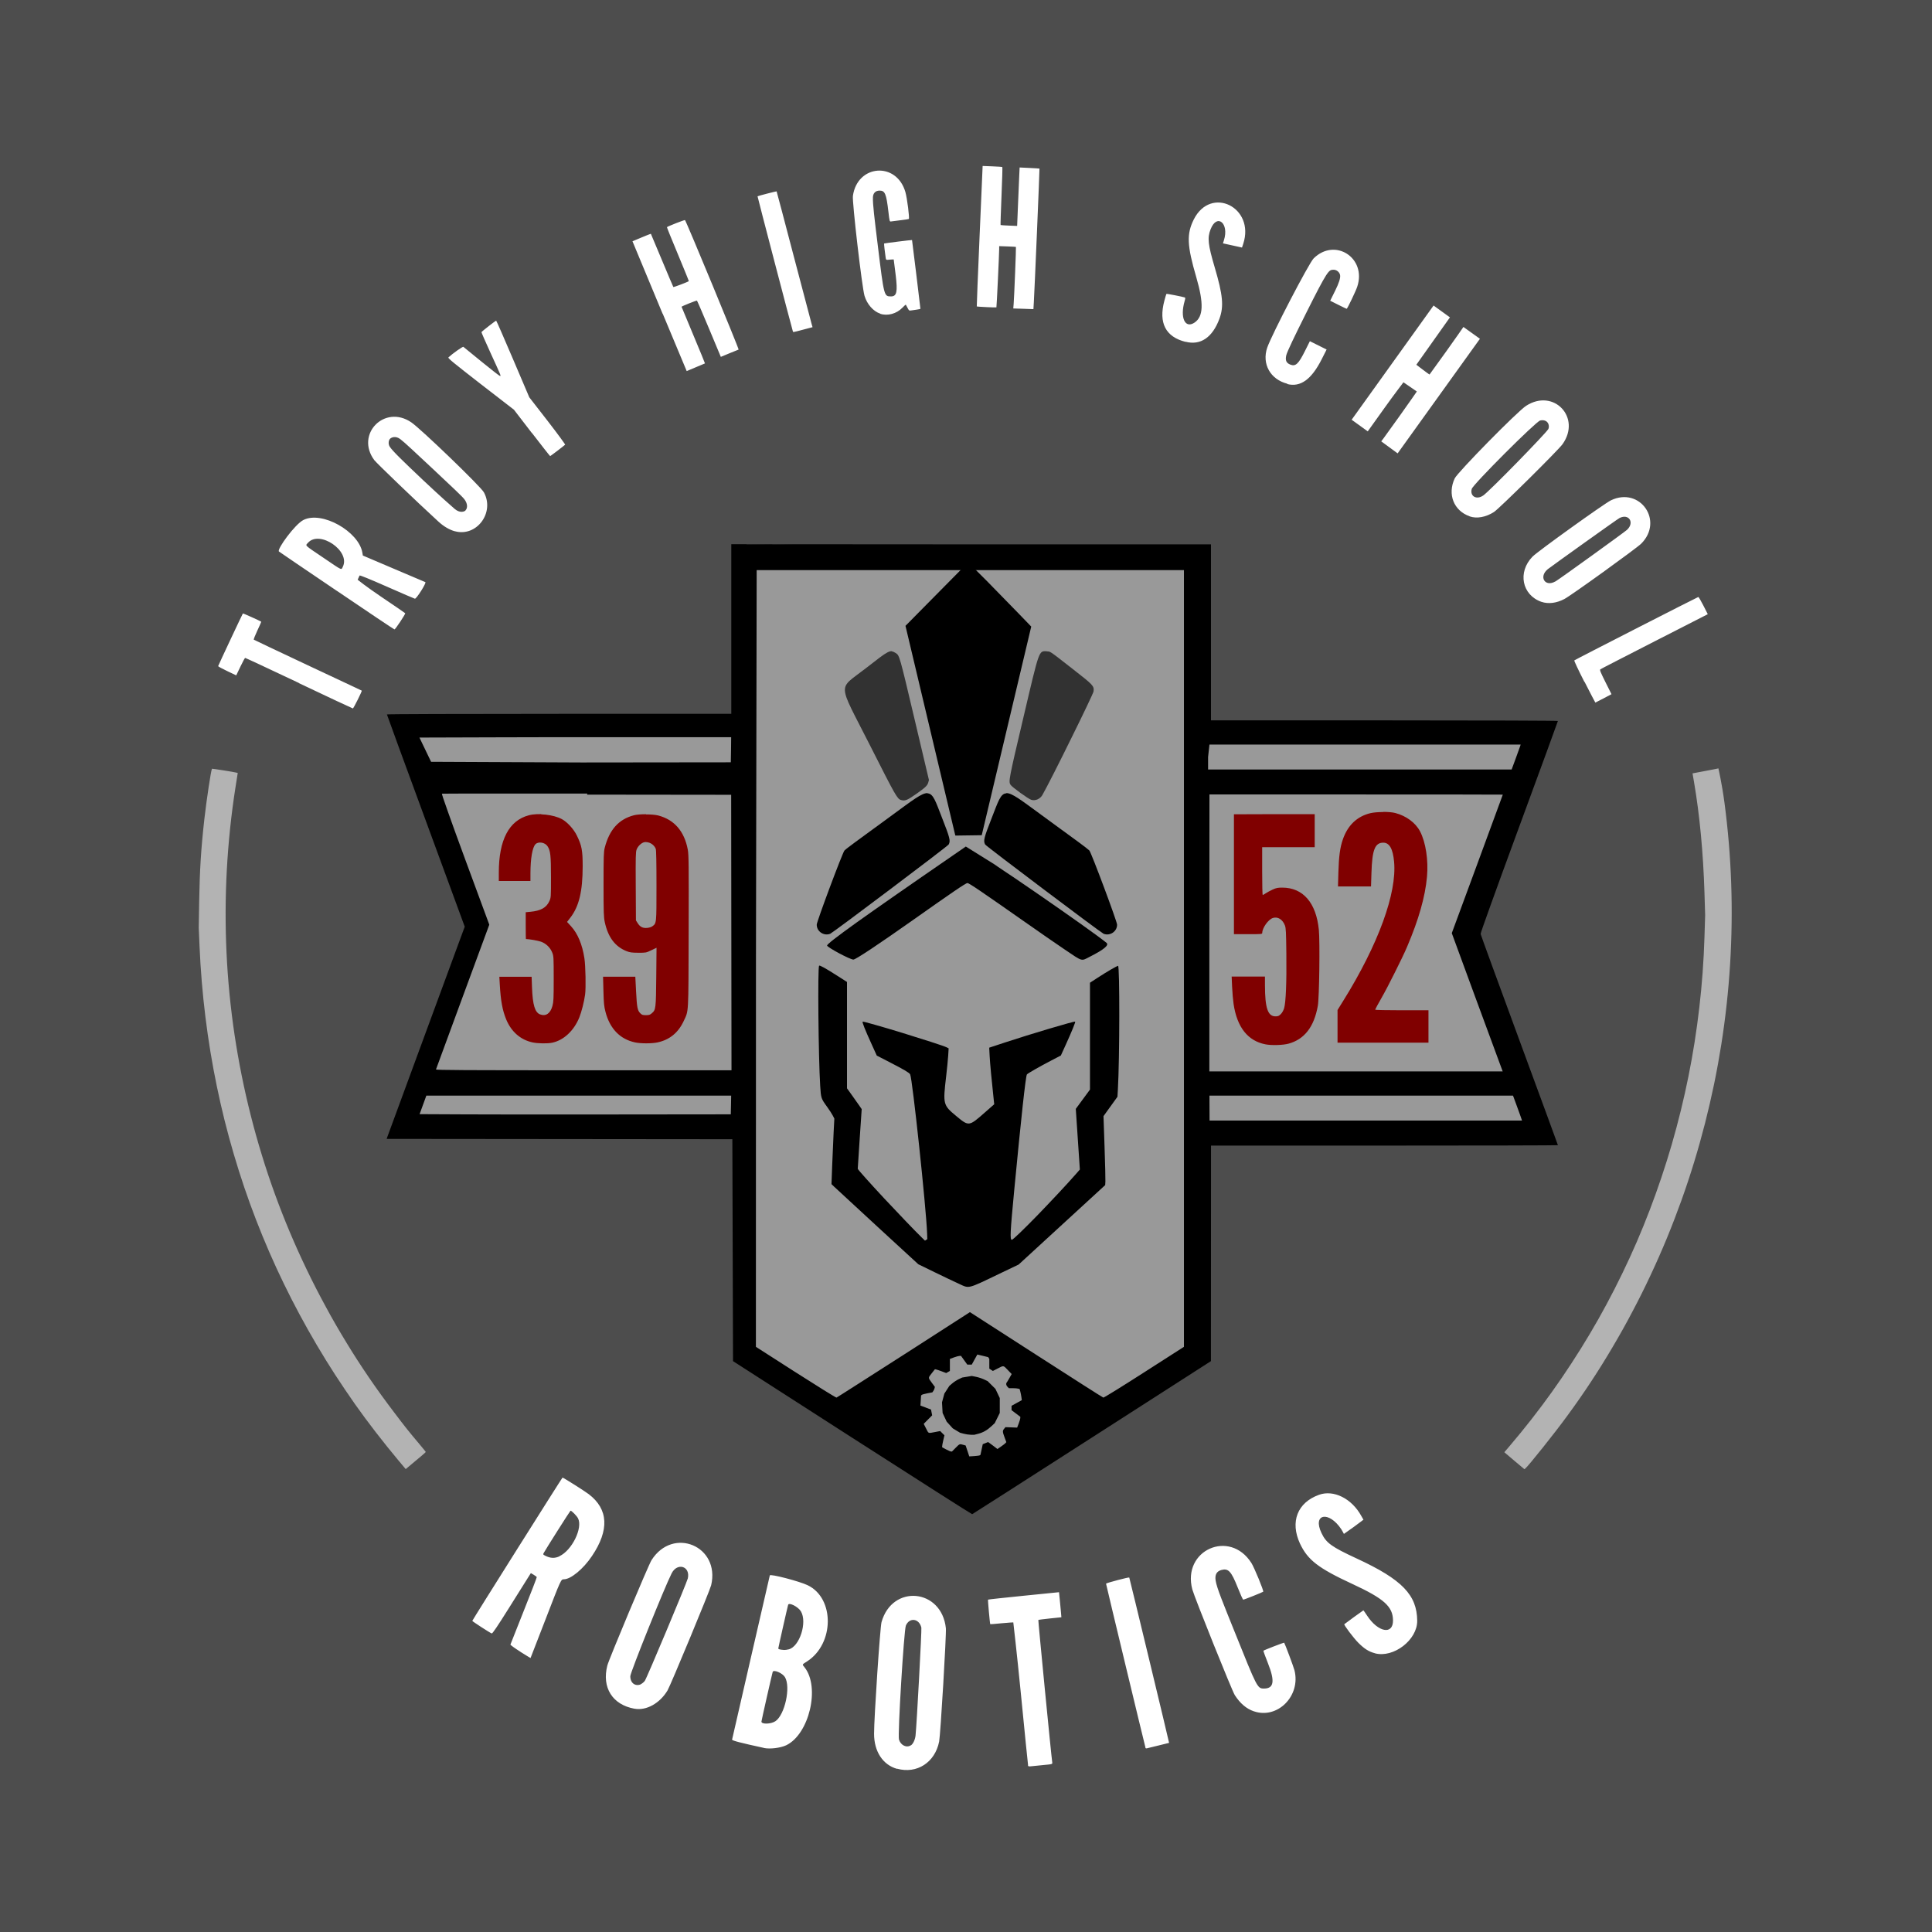 <?xml version="1.0" encoding="UTF-8"?>
<svg width="1024mm" height="1024mm" version="1.1" viewBox="0 0 1024 1024" xml:space="preserve" xmlns="http://www.w3.org/2000/svg"><g transform="translate(227 -179)"><g transform="matrix(6.76 0 0 6.76 -1194 -257)" display="none"><g><path d="m117 147-0.352 0.194c-0.194 0.107-0.692 0.411-1.11 0.676l-0.753 0.483v8.43l-0.546 0.752-0.546 0.751 0.158 2.39 0.158 2.39-0.365 0.411c-0.575 0.648-1.54 1.68-2.44 2.62-0.904 0.945-1.75 1.8-2.09 2.11l-0.46 0.418-0.086-0.087-0.087-0.086 0.065-0.927c0.067-0.948 0.267-3.1 0.484-5.28s0.451-4.4 0.584-5.46l0.155-1.24 0.066-0.044c0.231-0.156 0.774-0.459 1.64-0.914l0.988-0.522 0.405-0.874c0.237-0.512 0.422-0.932 0.542-1.23 0.12-0.298 0.175-0.473 0.153-0.495-0.028-0.028-1.01 0.245-2.23 0.606s-2.66 0.81-3.62 1.13l-0.819 0.275 0.015 0.502c0.015 0.473 0.303 3.6 0.352 3.83l0.023 0.106-0.716 0.634c-0.394 0.349-0.813 0.699-0.93 0.779l-0.213 0.145h-0.153c-0.071 0-0.181-0.041-0.314-0.111-0.133-0.07-0.289-0.169-0.452-0.285-0.162-0.116-0.331-0.25-0.489-0.388s-0.306-0.282-0.426-0.419l-0.204-0.232-0.122-0.589 0.035-0.401c0.019-0.221 0.083-0.805 0.141-1.3 0.058-0.494 0.124-1.17 0.148-1.51l0.043-0.608-0.046-0.089-0.045-0.089-1.12-0.37c-1.07-0.353-2.42-0.77-3.5-1.1s-1.92-0.558-1.97-0.54l-0.049 0.018 0.254 0.607c0.14 0.334 0.395 0.916 0.568 1.29l0.314 0.687 1.03 0.536c0.569 0.295 1.16 0.62 1.32 0.722l0.29 0.186 0.057 0.335c0.069 0.406 0.183 1.32 0.316 2.48 0.133 1.16 0.284 2.56 0.426 3.95 0.142 1.39 0.276 2.75 0.374 3.84 0.098 1.09 0.161 1.9 0.161 2.16v0.285l-0.182 0.102-0.085-0.045c-0.106-0.057-2.73-2.8-4.18-4.36l-1.08-1.17 0.311-4.8-1.13-1.58v-8.37l-0.779-0.497c-0.429-0.273-0.913-0.573-1.08-0.665l-0.298-0.168-0.032 0.084c-0.018 0.046-0.032 1.32-0.032 2.84v2.76l0.055 1.8c0.03 0.988 0.075 2.04 0.1 2.33l0.045 0.534 0.08 0.154c0.044 0.085 0.232 0.367 0.42 0.628 0.148 0.207 0.258 0.35 0.336 0.478 0.079 0.128 0.128 0.239 0.155 0.383 0.027 0.143 0.033 0.319 0.026 0.573-0.007 0.254-0.026 0.587-0.049 1.05-0.036 0.726-0.082 1.83-0.102 2.45l-0.036 1.13 6.83 6.27 0.864 0.425c1.02 0.502 2.33 1.12 2.74 1.29 0.16 0.067 0.296 0.123 0.302 0.124 0.045 9e-3 1.43-0.617 2.57-1.16l1.37-0.654 3.36-3.08c1.85-1.7 3.39-3.11 3.43-3.14l0.064-0.061-0.086-2.69-0.086-2.69 0.555-0.776 0.555-0.775 0.035-1.23c0.019-0.678 0.051-2.9 0.07-4.93l0.035-3.7-0.038-0.202z"/><path d="m105 115-2.43 2.47c-1.34 1.36-2.44 2.49-2.45 2.53-0.013 0.051 3.8 16.2 3.87 16.4l0.025 0.066h1.01c0.553 0 1.01-0.011 1.01-0.026 0-0.036 3.85-16.3 3.88-16.3l0.022-0.062-1.41-1.44c-0.773-0.794-1.88-1.93-2.46-2.51z"/><path d="m105 138-0.245 0.167c-2.3 1.57-4.77 3.29-6.76 4.7-0.996 0.706-1.87 1.33-2.55 1.83-0.674 0.494-1.15 0.853-1.33 1.02l-0.046 0.041 0.39 0.25c0.257 0.165 0.506 0.313 0.736 0.439 0.23 0.126 0.442 0.229 0.624 0.304 0.163 0.067 0.326 0.122 0.362 0.123 0.047 9e-4 0.667-0.402 1.54-0.99s1.99-1.36 3.04-2.11c2.1-1.48 3.82-2.67 4.13-2.86l0.225-0.132 0.276 0.167c0.396 0.24 1.98 1.34 4.24 2.93 1.07 0.758 2.49 1.74 3.15 2.19l1.2 0.808h0.248l0.446-0.228c0.26-0.132 0.574-0.315 0.841-0.483 0.266-0.168 0.484-0.32 0.549-0.392l0.09-0.1-0.782-0.578c-1.28-0.944-3.35-2.4-5.28-3.73-0.967-0.666-1.9-1.3-2.68-1.82s-1.42-0.937-1.79-1.16z"/><path d="m102 134-0.336 0.064-3.01 2.19c-0.895 0.652-1.53 1.09-1.99 1.44-0.233 0.174-0.424 0.325-0.585 0.468-0.161 0.142-0.293 0.276-0.406 0.415-0.113 0.139-0.208 0.284-0.296 0.45-0.088 0.165-0.171 0.35-0.258 0.571-0.175 0.44-0.372 1.02-0.684 1.85l-1.04 2.77 0.026 0.207 0.025 0.207 0.098 0.131c0.054 0.072 0.18 0.176 0.281 0.229l0.182 0.098h0.325l0.235-0.149c0.129-0.082 2.24-1.65 4.69-3.49l4.45-3.34 0.075-0.181c0.029-0.07 0.051-0.123 0.057-0.19 6e-3 -0.067-4e-3 -0.147-0.038-0.27-0.068-0.247-0.231-0.668-0.556-1.5l-0.612-1.57-0.136-0.144-0.136-0.144-0.179-0.059z"/><path d="m108 134 0.168 0.033 0.168 0.033 3.03 2.21c1.66 1.21 3.06 2.25 3.1 2.31 0.047 0.068 0.571 1.44 1.09 2.83 0.516 1.38 1.02 2.78 1.04 2.88l0.027 0.165-0.092 0.193-0.091 0.193-0.313 0.223-0.44 0.04-0.146-0.082c-0.081-0.045-2.18-1.6-4.66-3.46l-4.52-3.38-0.08-0.122c-0.044-0.068-0.093-0.204-0.11-0.303l-0.029-0.18 1.23-3.16 0.137-0.144 0.137-0.144 0.18-0.059z"/></g><path d="m99.7 134-0.185-0.124-4.15-8.19 0.043-0.447 0.082-0.125c0.089-0.136 3-2.43 3.27-2.58l0.168-0.092h0.32l0.368 0.197 0.183 0.311 2.22 9.41-2e-4 0.206-2e-4 0.206-0.194 0.317-1.42 0.995-0.528 0.044zm9.96-0.125c-0.202-0.138-0.551-0.382-0.775-0.541l-0.407-0.29-0.082-0.172c-0.127-0.268-0.144-0.18 1.03-5.19l1.11-4.74 0.092-0.132c0.051-0.073 0.171-0.186 0.267-0.251l0.175-0.119h0.392l0.193 0.131c0.34 0.231 3.01 2.34 3.14 2.48l0.126 0.135 0.049 0.514-4.09 8.07-0.3 0.308-0.565 0.047z" fill="#323232"/></g><rect x="-227" y="179" width="1024" height="1024" fill="#4d4d4d" style="paint-order:stroke markers fill"/><g transform="matrix(6.76 0 0 6.76 1107 -1520)"><path transform="translate(-227 180)" d="m88.2 114 0.187 62.8 17 10.9 18-11.2 0.025-16.9 27 0.093-5.71-16.5 5.71-15.1h-26l-0.842-0.935-0.153 26.4 0.059-39.1zm-0.58 12.9-0.842 0.936h-26l5.71 15.1-5.71 16.5 27-0.093z" fill="#999" style="paint-order:stroke markers fill"/><path d="m-140 294v13.3h-13.5c-7.83 0-13.5 0.02-13.5 0.047 0 0.026 1.37 3.78 3.05 8.34l3.05 8.3-3.02 8.2c-1.66 4.51-3.04 8.26-3.06 8.32l-0.037 0.119 27.1 0.026 0.053 17.4 9.35 6.01h5.1e-4c5.14 3.3 9.37 6 9.4 5.99s4.25-2.71 9.39-6.01l9.33-5.99 6e-3 -16.9h13.6c7.47 0 13.6-0.014 13.6-0.032s-1.36-3.72-3.02-8.23c-1.66-4.51-3.03-8.26-3.04-8.33-0.007-0.042 0.263-0.824 0.778-2.25 0.514-1.43 1.27-3.51 2.24-6.14 1.67-4.54 3.04-8.28 3.04-8.31 0-0.028-5.51-0.048-13.6-0.048h-13.6v-13.8h-18.8zm1.99 2.03h33.5v60.9l-3.12 2c-1.71 1.1-3.15 1.99-3.2 1.98s-2.41-1.52-5.27-3.36l-5.19-3.34-5.19 3.34h-5.2e-4c-2.86 1.83-5.23 3.35-5.27 3.36-0.044 0.012-1.48-0.88-3.2-1.98l-3.12-2 5e-3 -30.4zm-14.2 13.1v5.2e-4h12.2c0.01 6e-3 -0.028 1.97-0.028 1.97l-11.7 0.013-11.8-0.053-0.913-1.9s12.2-0.041 12.2-0.027zm49.7 0.581 12.2-3e-5 12.2 3e-5 -0.037 0.119c-0.02 0.065-0.179 0.505-0.353 0.977l-0.317 0.858-11.9-8e-5 -11.9 8e-5v-0.977zm5.2e-4 3.91h11.5c6.33 0 11.5 6e-3 11.5 0.013-3.9e-4 7e-3 -0.9 2.45-2 5.44l-2 5.42 1.85 5.04c1.02 2.77 1.92 5.21 2 5.42l0.142 0.383h-23v-10.9zm-48.8 0.013 11.3 0.013 0.013 10.8 0.013 10.8h-11.6c-4.63 0-7.52-4e-3 -9.26-0.013-1.74-0.01-2.32-0.026-2.31-0.053 0.014-0.036 0.96-2.61 2.1-5.71l2.08-5.64-1.89-5.12c-0.594-1.61-1.06-2.9-1.37-3.78-0.313-0.882-0.473-1.36-0.454-1.37 0.033-0.012 5.15-0.016 11.4-9e-3zm48.8 23.6 23.8-2e-5 0.23 0.62 0.322 0.885 0.156 0.45-24.5 2e-3zm-61.4 0h23.9l-0.015 0.794-0.015 0.673-12.2 0.013c-6.7 7e-3 -12.2-0.024-12.2-0.027zm43.2 20.3 0.14 0.032c0.077 0.017 0.269 0.063 0.426 0.102l0.285 0.071 0.088 0.137 5.2e-4 0.382 1e-3 0.382 0.278 0.182 0.379-0.195c0.119-0.061 0.206-0.108 0.275-0.137 0.069-0.03 0.119-0.042 0.166-0.035 0.047 7e-3 0.09 0.034 0.144 0.082 0.054 0.048 0.117 0.118 0.207 0.211l0.303 0.317-0.171 0.303c-0.094 0.167-0.19 0.326-0.215 0.354-0.038 0.043-0.051 0.101-0.04 0.163s0.045 0.127 0.101 0.182l0.105 0.106 0.304 5.2e-4c0.167 4e-4 0.357 0.015 0.422 0.033l0.118 0.032 0.053 0.197c0.029 0.109 0.068 0.305 0.086 0.436l0.033 0.238-0.402 0.222-0.403 0.222v0.343l0.687 0.519-3e-3 0.107c-2e-3 0.059-0.058 0.249-0.125 0.424l-0.122 0.317-0.914-0.036-0.103 0.124c-0.034 0.041-0.06 0.075-0.076 0.112-0.016 0.036-0.023 0.074-0.021 0.121 4e-3 0.093 0.046 0.222 0.128 0.443l0.138 0.373-0.062 0.074c-0.034 0.041-0.19 0.163-0.348 0.271l-0.286 0.197-0.303-0.233c-0.167-0.128-0.332-0.25-0.368-0.272l-0.066-0.04-0.415 0.166-0.09 0.419-0.09 0.419-0.057 0.036-5.2e-4 -5.1e-4c-0.031 0.02-0.228 0.046-0.438 0.06l-0.381 0.024-0.142-0.427-0.143-0.428-0.194-0.054c-0.141-0.04-0.211-0.06-0.284-0.03s-0.15 0.108-0.306 0.266l-0.287 0.29h-0.074c-0.041 0-0.213-0.074-0.384-0.165l-0.311-0.166-1e-3 -0.085c-3e-4 -0.047 0.04-0.258 0.089-0.47l0.09-0.385-0.334-0.333-0.438 0.084c-0.13 0.025-0.224 0.045-0.295 0.055-0.071 0.01-0.118 0.01-0.157-7e-3 -0.038-0.017-0.067-0.051-0.1-0.107-0.033-0.056-0.07-0.135-0.124-0.242l-0.177-0.348 0.331-0.334 0.331-0.333-0.044-0.226-0.045-0.226-0.83-0.316 0.025-0.392 0.025-0.392 0.051-0.051c0.028-0.028 0.226-0.084 0.441-0.125l0.391-0.074 0.071-0.097c0.039-0.053 0.084-0.149 0.1-0.214l0.029-0.118-0.243-0.328c-0.074-0.1-0.129-0.173-0.166-0.233-0.037-0.059-0.056-0.105-0.056-0.15 1e-4 -0.045 0.019-0.089 0.057-0.146 0.037-0.057 0.093-0.125 0.168-0.22l0.245-0.309 0.111 0.025c0.061 0.014 0.26 0.081 0.441 0.15l0.33 0.125 0.29-0.164v-0.943l0.317-0.117c0.174-0.064 0.371-0.117 0.436-0.119l0.119-3e-3 0.494 0.687h0.348l0.217-0.396zm-0.437 1.68-0.374 0.062-0.374 0.061-0.273 0.129c-0.15 0.071-0.376 0.218-0.503 0.327l-0.232 0.198-0.393 0.608-0.092 0.342-0.092 0.342 0.024 0.417 0.024 0.417 0.319 0.679 0.24 0.264 0.24 0.264 0.566 0.34 0.29 0.078c0.16 0.043 0.41 0.08 0.557 0.082l0.267 3e-3 0.315-0.082c0.193-0.05 0.37-0.122 0.541-0.22 0.171-0.098 0.334-0.221 0.5-0.377l0.253-0.237 0.394-0.796v-1.17l-0.171-0.36-0.17-0.359-0.305-0.304-0.305-0.304-0.291-0.137c-0.16-0.075-0.44-0.166-0.623-0.202z"/><path transform="matrix(.148 0 0 .148 -164 225)" d="m250 1115c-7.52-2.09-12.2-9.16-12.2-18.6-0.013-8.47 3.18-56.4 3.94-59.1 5.67-20.3 31.9-17.8 34.1 3.21 0.317 3.07-2.85 56.4-3.56 60-2.19 11.1-11.8 17.3-22.3 14.4zm7.38-12.5c1.15-0.806 2.17-3.02 2.4-5.22 0.633-6 3.32-56 3.07-57.1-1.13-4.87-6.28-5.57-8.2-1.12-1.03 2.4-4.4 57.9-3.66 60.4 0.933 3.11 4.09 4.59 6.39 2.99zm62 10.5c-0.1-0.468-1.82-17.6-3.82-38-2.12-21.6-4-37.6-4-37.6s-2.47 0.083-6.14 0.458c-3.27 0.333-6 0.553-6.06 0.489-0.213-0.231-1.35-12.8-1.18-13 0.1-0.1 8.62-1.03 18.9-2.06l18.7-1.88 0.399 3.94c0.22 2.17 0.502 5.15 0.627 6.64l0.227 2.7-6.01 0.622c-3.31 0.342-6.1 0.706-6.2 0.809-0.169 0.169 6.91 72.7 7.35 75.3 0.185 1.1 0.185 1.1-4.4 1.53-2.52 0.24-5.41 0.529-6.44 0.644-1.74 0.196-1.87 0.157-2.04-0.641zm-140-9.12c-12.4-2.69-16.9-3.87-16.8-4.38 0.088-0.306 4.59-19.9 10-43.6 5.42-23.7 9.92-43.2 9.99-43.4 0.3-0.898 15.7 3.11 20.1 5.24 14.3 6.89 14.1 31-0.337 40.3-2.81 1.81-2.68 1.51-1.36 3.17 8.37 10.5 2.44 35.5-9.75 41.3-3.06 1.43-8.66 2.1-11.8 1.42zm6.12-14.1c5.04-3.37 8.26-18.2 5.07-23.4-1.35-2.19-6.07-4.16-6.49-2.71-0.506 1.77-5.95 25.8-5.95 26.3 0 1.49 5.04 1.35 7.37-0.202zm7.09-38.1c5.77-1.45 9.89-14.3 6.47-20.1-1.42-2.43-6.36-4.96-6.79-3.48-0.419 1.44-5.21 22.7-5.21 23.1 0 0.43 0.881 0.659 3.14 0.816 0.453 0.031 1.53-0.12 2.39-0.337zm189 52.1c-0.346-1.06-20.9-86.5-20.9-86.9 1e-3 -0.343 12.1-3.53 12.3-3.25 0.147 0.157 21.2 87.5 21.1 87.6-0.047 0.038-2.58 0.664-5.62 1.39-3.04 0.726-5.82 1.4-6.16 1.5-0.345 0.099-0.696-0.034-0.781-0.292zm57.3-19.3c-3.89-1.37-7.16-4.16-9.99-8.54-1.48-2.3-21.4-51.9-22.5-56-5.54-20.8 19.8-32.1 31.3-14 1.49 2.33 6.63 14.8 6.26 15.2-0.322 0.32-10.1 4.23-10.6 4.22-0.203 0-1.55-2.97-2.98-6.59-3.35-8.44-4.91-10.1-8.52-9.15-2.71 0.729-3.54 2.63-3.12 5.53 0.568 3.92 3.99 12.1 10.1 27.3 11.9 29.6 12 30 15.5 30 5.3 0 5.91-3.85 2.13-13.4-1.4-3.52-2.48-6.5-2.41-6.63 0.187-0.303 10.9-4.44 11-4.25 0.478 0.703 5 12.8 5.45 14.6 3.45 13.6-9.04 26.1-21.6 21.7zm-328-1.34c-11.7-2.1-17.4-11.2-14.4-22.9 0.824-3.25 21.8-53.3 23.4-55.8 11.4-18 36.5-7.45 31.6 13.3-0.648 2.75-21.5 53-23.1 55.7-4.07 6.81-11.2 10.8-17.4 9.7zm3.32-13c0.635-0.266 1.59-1.05 2.12-1.74 1.05-1.38 22.2-51.9 22.8-54.3 1.44-6.43-5.54-8.63-8.57-2.69-3.7 7.26-21.9 52.5-21.9 54.5-0.031 3.58 2.57 5.56 5.62 4.28zm-63.8-17.2c-2.94-1.85-5.31-3.56-5.25-3.81 0.054-0.245 3.24-8.28 7.08-17.9 3.84-9.58 6.92-17.6 6.86-17.8-0.066-0.198-0.793-0.762-1.62-1.25l-1.5-0.892-1.19 1.88c-0.657 1.04-5.2 8.27-10.1 16.1-6.58 10.5-9.05 14.1-9.44 14-1.12-0.43-10.3-6.42-10.3-6.67 0.259-0.774 47.6-75.9 47.8-75.9 0.429-0.022 11.6 7.04 13.9 8.78 10.4 7.92 11 19 1.68 32.8-4.59 6.85-11.2 12.3-14.9 12.3-1.5 0.013-1.46-0.081-9.63 21.1-4.37 11.3-7.96 20.6-7.99 20.6-0.027 0.034-2.46-1.45-5.4-3.3zm20.7-50.6c6.64-3.09 12.5-15 9.84-20.1-0.641-1.26-3.36-4.02-3.96-4.02-0.183 0-13 20.2-14.2 22.4-0.415 0.753-0.357 0.868 0.712 1.42 2.77 1.43 5.07 1.54 7.62 0.358zm432 51.4c-3.2-0.833-5.58-2.34-8.78-5.54-2.58-2.59-7.79-9.52-7.41-9.84 0.696-0.58 9.97-7.34 10.1-7.34 0.073 0 0.969 1.27 1.99 2.83 5.81 8.85 13.8 10.3 13.7 2.46-0.073-7.29-4.78-11.5-21.4-19.2-18.3-8.47-23.8-12.8-27.9-21.5-5.31-11.5-1.35-21.7 10.1-25.8 7.7-2.79 17.3 1.91 22.4 11.2 0.351 0.643 1.14 1.99 1.14 1.99s-2.15 1.66-5.11 3.82c-1.26 0.922-5.24 3.71-5.24 3.71s-0.962-1.84-1.37-2.45c-6.6-9.94-15.4-8.27-10.5 2 2.5 5.27 5.29 7.29 18.7 13.5 24 11.1 31.9 19.3 32 33 0.061 10.1-12.5 19.8-22.4 17.2zm-570-514c-15.5-7.33-28.3-13.3-28.5-13.3-0.151-0.015-1.28 2.06-2.5 4.62l-2.22 4.64-4.82-2.29c-2.65-1.26-4.79-2.43-4.76-2.6 0.088-0.431 12.9-27.7 13.1-27.9 0.136-0.136 9.32 3.99 9.74 4.38 0.051 0.047-0.88 2.14-2.07 4.66-1.19 2.52-2.03 4.69-1.88 4.84 0.156 0.147 13.1 6.25 28.7 13.6s28.4 13.3 28.5 13.4c0.25 0.182-4.38 9.46-4.71 9.43-0.208-0.02-13.1-6.03-28.6-13.4zm681-0.566c-3.11-6.1-5.52-11.2-5.35-11.4 0.511-0.461 65.4-33.6 65.7-33.6 0.202 0 1.41 2.05 2.69 4.56l2.32 4.56-28.2 14.4c-15.5 7.95-28.5 14.6-28.7 14.8-0.438 0.317 0 1.41 2.68 6.78l3.21 6.4-4.23 2.23c-2.32 1.23-4.27 2.23-4.33 2.22-0.058 0-2.65-5-5.76-11.1zm-661-48.3c-16.7-11.3-30.4-20.6-30.6-20.8-1.17-1.17 8.55-14.5 13-16.7 9.86-4.96 29.3 6.15 31.2 17.3l0.264 1.55 16.2 6.9c8.93 3.8 16.5 7.03 16.9 7.18 0.714 0.318-4.69 8.9-5.54 8.79-0.241-0.03-6.85-2.88-14.7-6.34-9.34-4.12-14.4-6.17-14.6-5.95-0.343 0.678-1.02 2.23-1.02 2.23 0.057 0.064 4.37 3.54 12.2 8.84 7.06 4.76 12.9 8.77 13 8.91 0.222 0.359-5.24 8.6-5.69 8.58-0.196 0-14-9.22-30.6-20.5zm3.29-12.8c4.03-8.32-12.4-19.5-18.5-12.6-1.45 1.65-2.31 0.83 8.42 8.09 10.2 6.91 9.11 6.42 10.1 4.48zm635 18.7c-10.4-3.59-12.8-15.8-4.75-24 2.92-2.94 38-28.1 41.5-29.8 15.4-7.4 28.2 10.9 16 23-2.48 2.45-37.3 27.6-40.7 29.3-4.15 2.18-8.48 2.71-12.1 1.47zm7.32-10.8c2.17-1.27 36.6-26.1 38-27.4 4.08-3.86 0.921-8.74-4.03-6.22-1.19 0.609-35.7 25.3-38 27.1-4.91 4.04-1.41 9.65 4.04 6.47zm-583-26.6c-2.96-0.83-5.91-2.57-8.72-5.14-11.9-10.9-32.7-30.9-34-32.6-10.1-13.7 5.46-29.6 19.6-20 5.08 3.43 36.8 34 38.5 37.1 5.86 10.8-3.9 23.8-15.4 20.6zm5.64-11.1c1.18-1.26 1.16-3.58-0.646-5.92-1.15-1.49-6.63-6.63-16.3-15.7-10.1-9.42-15.1-14.2-17.6-16.1-2.5-1.89-4.59-0.917-5.32-0.305-0.906 0.766-1.19 2.77-0.343 4.2 1.33 2.24 7.63 8.26 17.7 17.8 9.79 9.19 14.5 13.3 16.8 15.3 2.89 2.44 5.24 1.3 5.69 0.814zm532 3.18c-8.5-2.97-11.9-11.7-7.96-20.1 1.52-3.23 33.4-35.7 37.9-38.5 14.6-9.32 29.3 6.28 19.2 20.4-2.34 3.26-33.5 34.1-36.3 35.9-4.27 2.76-9.15 3.64-12.9 2.32zm7.1-11c3.48-2.42 33.1-32.8 34.5-35.2 0.465-0.814 0.517-2.61-0.583-3.76-0.816-0.85-2.25-1.19-3.74-0.795-2.33 0.621-35.5 33.8-36.2 36.2-1.12 3.89 2.5 6 6.05 3.52zm-504-33.2-9.46-12.3-17.6-13.6c-14.4-11.2-17.5-13.7-17.1-14.1 2.2-2.05 7.59-5.86 7.93-5.59 0.221 0.172 4.56 3.71 9.64 7.86 5.08 4.15 9.45 7.55 9.72 7.55 0.636 0 0.806 0.416-4.93-12.1-2.73-5.95-4.92-11-4.86-11.1 0.136-0.368 7.46-6.08 7.8-6.08 0.132 0 4.13 9.12 8.89 20.3l8.65 20.3 9.64 12.4c5.3 6.85 9.51 12.6 9.35 12.7-0.713 0.686-7.76 6.05-7.94 6.05-0.113-8.1e-4 -4.46-5.53-9.67-12.3zm450 4.46c0.046 0.028-0.068 0.28 9.59-13.2 5.09-7.1 9.28-13.2 9.28-13.2l-7.09-4.88c0.032 0.02-4.82 6.28-9.68 13.1-4.86 6.77-9.23 12.9-9.23 12.9-0.013 0-8.53-6.16-8.53-6.16l43.4-60.5 8.67 6.27-17.8 25.1s6.89 5.29 6.99 5.18c0.061-0.072 4.09-5.67 8.95-12.4 4.86-6.77 9.01-12.8 9.01-12.8l8.74 6.27-43.6 60.7zm-49.7-30.5c-9.04-2.28-13.6-10.5-10.7-19.1 2.36-6.87 22.1-44.8 24.6-47.3 11.3-11.2 28.2-0.273 23.1 15-0.794 2.4-5.24 11.7-5.6 11.7-0.1 0-2.1-0.963-4.45-2.14l-4.27-2.14 2.67-5.4c1.87-3.79 2.93-6.74 2.54-8.35-0.365-1.5-1.94-2.79-3.68-2.67-2.3 0.159-2.86 0.146-14.3 23-6.25 12.5-10 20.3-10.5 22.3-0.602 2.64-0.068 4.03 2.03 4.91 2.88 1.2 4.41-0.199 7.93-7.28l2.54-5.08 8.87 4.42-2.67 5.28c-5.39 10.6-11.2 14.8-18.2 13zm-331-37.1c-6.97-16.7-13.4-32.2-14.3-34.4l-1.65-3.98 4.83-2.03c2.66-1.11 4.87-1.99 4.91-1.94 0.044 0.049 2.69 6.35 5.88 14 3.19 7.66 5.9 14 6.02 14.2 0.175 0.193 7.73-2.67 8.2-3.11 0.068-0.063-2.54-6.5-5.8-14.3-3.26-7.8-5.86-14.2-5.78-14.3 0.464-0.464 9.36-3.94 9.56-3.74 0.734 0.744 28.8 68.6 28.4 68.6-0.073 0-2.22 0.867-4.78 1.93l-4.64 1.93-6.18-14.8c-3.4-8.14-6.31-14.9-6.47-15-0.264-0.163-8.15 2.99-8.15 3.26 0 0.065 2.81 6.83 6.24 15 3.43 8.2 6.2 14.9 6.16 15-0.085 0.077-9.62 4.08-9.68 4.07-0.02 0-5.74-13.7-12.7-30.4zm277 14.9c-10.5-2.64-14.3-10-11.2-21.7 0.511-1.94 1.01-3.61 1.11-3.71 0.152-0.153 8.41 1.45 9.73 1.89 0.332 0.111 0.317 0.539-0.066 1.86-2.56 8.8 0.151 14.8 5.17 11.5 4.76-3.18 5.04-10.1 0.981-24.1-4.91-16.8-5.17-22.9-1.31-30.6 9.08-18 32.5-6.39 26.2 12.9l-0.661 2-10.1-2.22 0.515-1.61c2.9-9.06-3.7-14.5-7.08-5.78-1.75 4.49-1.36 8.01 2.2 20.1 4.34 14.7 4.9 20.7 2.51 27.2-3.67 9.93-10 14.3-18 12.2zm-208-5.61c-0.495-1.48-18.8-71.4-18.7-71.5 0.202-0.195 9.99-2.72 10.1-2.61 0.058 0.063 4.15 15.5 9.09 34.4 4.94 18.8 9.2 35 9.47 35.9l0.478 1.65-4.93 1.3c-5.65 1.49-5.33 1.44-5.52 0.852zm46.3-9.33c-3.67-1.2-7.01-5-8.33-9.46-1.34-4.53-6.59-49.7-6.15-52.9 2.34-16.7 23.1-18.3 27.8-2.09 0.93 3.18 2.3 14 1.81 14.3-0.185 0.115-2.14 0.411-4.34 0.658-2.2 0.248-4.42 0.531-4.92 0.628-0.921 0.178-0.921 0.178-1.54-5.12-1.11-9.54-1.8-11.2-4.67-11.2-2.28 0-3.46 1.49-3.53 3.55-0.13 3.63 0.796 11 2.61 25.8 3.27 26.7 3.26 26.7 6.97 26.7 3.11 0 3.52-2.58 2.49-11.2-0.555-4.66-1.06-8.38-1.06-8.38s-0.733-0.039-1.98 0.09c-2.09 0.218-2.09 0.218-2.27-0.935-0.401-2.54-0.949-7.49-0.842-7.6 0.137-0.137 14.7-1.95 14.8-1.84 0.061 0.08 4.44 36 4.44 36.4-9.6e-4 0.122-0.845 0.328-1.88 0.459-1.03 0.131-2.38 0.327-3.01 0.438-1.05 0.187-1.19 0.089-1.92-1.35-0.431-0.854-0.843-1.62-0.916-1.7-0.073-0.081-0.897 0.649-1.83 1.62-3.06 3.18-7.84 4.49-11.7 3.21zm73.8-2.63-3.32-0.117 0.2-2.4c0.292-3.5 1.36-30.1 1.21-30.2-0.069-0.062-2.09-0.18-4.5-0.263l-4.37-0.15-0.013 1.63c-0.023 3.18-1.33 30.8-1.46 30.8-0.221 0.162-10.3-0.319-10.4-0.498-0.066-0.09 0.602-16.9 1.49-37.3l1.61-37.1 5.12 0.192c2.82 0.105 5.21 0.279 5.32 0.385 0.107 0.107-0.096 7.03-0.448 15.4-0.352 8.35-0.57 15.2-0.484 15.3 0.086 0.078 2.1 0.218 4.46 0.311l4.31 0.17 0.436-10.7c0.24-5.91 0.536-12.9 0.658-15.5l0.222-4.76 5.21 0.25c2.87 0.138 5.26 0.29 5.31 0.339 0.111 0.095-2.61 64.6-2.99 70.8l-0.222 3.66-2.02-0.074c-1.11-0.04-3.51-0.127-5.34-0.192z" fill="#fff" stroke-width="1.35"/><path transform="matrix(.148 0 0 .148 -164 225)" d="m685 585c0.183 0.042-13.6 2.62-13.6 2.62l0.808 4.72c1.49 8.7 2.71 18.1 3.63 27.9 0.925 9.81 1.56 20.1 1.88 30.6l0.362 11.9-0.363 11.7c-0.194 6.24-0.52 12.5-0.973 18.7-0.454 6.2-1.04 12.4-1.75 18.5-0.71 6.16-1.55 12.3-2.51 18.4-0.964 6.1-2.05 12.2-3.27 18.2-1.21 6.04-2.55 12-4.02 18-1.46 5.97-3.05 11.9-4.75 17.8-1.71 5.89-3.53 11.7-5.48 17.5-1.95 5.8-4.02 11.6-6.2 17.3s-4.49 11.4-6.91 17c-2.42 5.6-4.96 11.1-7.62 16.6-2.65 5.49-5.42 10.9-8.31 16.3-2.88 5.37-5.88 10.7-8.99 15.9-3.11 5.25-6.33 10.4-9.67 15.5-3.33 5.11-6.78 10.2-10.3 15.1-3.55 4.97-7.22 9.87-11 14.7-3.77 4.82-7.65 9.56-11.6 14.2l-2.65 3.1 0.314 0.308c0.172 0.169 2.56 2.2 5.31 4.51l5 4.2 0.449-0.355c0.812-0.641 4.72-5.37 9.3-11.1 4.58-5.75 9.82-12.5 13.3-17.3 4.25-5.81 8.36-11.7 12.3-17.7 3.95-6 7.76-12.1 11.4-18.3 3.65-6.17 7.15-12.4 10.5-18.8 3.35-6.33 6.54-12.7 9.57-19.2 3.04-6.48 5.92-13 8.64-19.6 2.72-6.61 5.29-13.3 7.7-20 2.41-6.72 4.66-13.5 6.74-20.3 2.09-6.82 4.01-13.7 5.78-20.6 1.76-6.91 3.37-13.9 4.81-20.8 1.44-6.98 2.71-14 3.82-21 1.11-7.04 2.05-14.1 2.83-21.2 0.775-7.08 1.38-14.2 1.82-21.3 0.438-7.11 0.707-14.2 0.805-21.4 0.097-7.12 0.025-14.3-0.221-21.4-0.246-7.12-0.665-14.2-1.26-21.4-0.593-7.11-1.36-14.2-2.3-21.3-0.689-5.17-1.5-9.74-2.13-13-0.637-3.28-1.1-5.26-1.1-5.26zm-798 0.375c-0.442 0.436-2.85 16.4-3.98 26.4-0.881 7.8-1.5 14.6-1.94 21.5-0.435 6.96-0.684 14.1-0.823 22.6l-0.22 13.5 0.413 9.67c0.271 6.34 0.667 12.6 1.19 18.9 0.519 6.28 1.16 12.5 1.93 18.7 0.766 6.21 1.65 12.4 2.66 18.5 1.01 6.14 2.14 12.2 3.4 18.3 1.25 6.06 2.63 12.1 4.12 18.1 1.5 5.98 3.11 11.9 4.85 17.8 1.74 5.9 3.59 11.8 5.56 17.6 1.97 5.81 4.07 11.6 6.28 17.3 2.21 5.72 4.54 11.4 6.98 17 2.44 5.62 5.01 11.2 7.69 16.7 2.68 5.52 5.47 11 8.38 16.4 2.91 5.42 5.94 10.8 9.07 16.1 3.14 5.31 6.39 10.6 9.76 15.8 3.37 5.19 6.85 10.3 10.4 15.4 3.59 5.08 7.3 10.1 11.1 15 3.82 4.95 7.75 9.84 11.8 14.7l4.06 4.84 0.981-0.814c6.15-5.1 9.66-8.1 9.66-8.24 0-0.095-1.49-1.94-3.31-4.1-5.7-6.74-7.54-9.05-13.7-17.2-4.5-5.92-8.84-11.9-13-18-4.17-6.11-8.18-12.3-12-18.6-3.84-6.28-7.51-12.6-11-19.1-3.51-6.43-6.84-12.9-10-19.5-3.17-6.58-6.16-13.2-8.99-19.9-2.83-6.71-5.48-13.5-7.96-20.3-2.48-6.83-4.79-13.7-6.92-20.7-2.13-6.94-4.09-13.9-5.87-21-1.78-7.03-3.39-14.1-4.81-21.2-1.43-7.11-2.68-14.3-3.75-21.4-1.07-7.18-1.96-14.4-2.67-21.6-0.709-7.23-1.24-14.5-1.58-21.8-0.344-7.28-0.506-14.6-0.483-21.9 0.024-7.31 0.231-14.6 0.625-21.9 0.394-7.32 0.975-14.6 1.74-22 0.768-7.33 1.72-14.7 2.87-22l1.18-7.51-0.376-0.124c-1.05-0.346-13.2-2.27-13.3-2.11z" fill="#b3b3b3" stroke-width="1.31"/><g transform="matrix(.199 0 0 .199 -27.3 41.9)"><path d="m-414 1433c-0.22 0-1.28 0.55-2.74 1.4s-3.34 2-5.18 3.2l-3.09 2.01v42.1l-5.59 7.6 1.6 23.9-1.51 1.73c-3.89 4.44-9.99 10.9-15.2 16.3-2.62 2.69-5.03 5.1-6.84 6.84-1.81 1.74-3.02 2.81-3.24 2.81-0.1 0-0.185-0.042-0.254-0.149-0.07-0.107-0.124-0.278-0.161-0.535-0.075-0.515-0.084-1.38-0.018-2.76 0.132-2.77 0.564-7.63 1.36-16 1.37-14.3 2.49-25.5 3.34-33.3 0.846-7.72 1.41-12 1.66-12.4 0.116-0.188 1.35-0.956 3.16-1.99 1.8-1.03 4.17-2.32 6.55-3.56l3.67-1.91 1.95-4.29c1.16-2.56 2.13-4.78 2.78-6.38 0.652-1.6 0.992-2.59 0.904-2.68-0.131-0.131-4.5 1.08-10.1 2.75-5.63 1.67-12.5 3.8-17.7 5.51l-6.06 2 0.173 3.34c0.143 2.76 0.766 9.4 1.64 17.5l0.158 1.46-3.58 3.14c-1.61 1.42-2.82 2.48-3.8 3.21-0.49 0.365-0.924 0.647-1.32 0.848-0.4 0.202-0.767 0.322-1.12 0.366-0.356 0.044-0.703 0.01-1.06-0.099-0.359-0.109-0.729-0.292-1.14-0.547-0.813-0.51-1.77-1.31-3.05-2.37-1.26-1.05-2.22-1.86-2.92-2.66-0.35-0.399-0.637-0.794-0.868-1.21-0.231-0.419-0.405-0.861-0.53-1.35-0.249-0.988-0.301-2.18-0.211-3.8 0.09-1.62 0.322-3.67 0.64-6.37 0.36-3.06 0.733-6.82 0.828-8.37l0.173-2.82-0.766-0.395c-1.09-0.563-9.28-3.18-17.2-5.62-3.98-1.22-7.91-2.39-10.9-3.23-2.95-0.845-4.93-1.36-5.02-1.28-0.111 0.111 0.123 0.901 0.683 2.32 0.56 1.42 1.45 3.47 2.64 6.09l2.25 4.96 5.06 2.61c2.9 1.49 4.83 2.53 6.09 3.27 1.25 0.742 1.83 1.19 2 1.52 0.221 0.413 0.728 3.93 1.37 9.12 0.642 5.19 1.42 12.1 2.18 19.2 0.759 7.12 1.5 14.5 2.07 20.7 0.573 6.21 0.977 11.2 1.06 13.7l0.076 2.21-0.914 0.588-1.22-1.19c-2.87-2.78-9.18-9.42-14.8-15.4-2.8-3.01-5.42-5.87-7.33-8.01-1.92-2.14-3.14-3.57-3.14-3.72 1e-3 -0.259 0.352-5.64 0.779-12l0.777-11.5-0.834-1.22c-0.459-0.669-1.76-2.51-2.9-4.1l-2.06-2.88v-41.9l-3.8-2.43c-2.31-1.48-4.04-2.54-5.23-3.2-1.19-0.659-1.84-0.917-1.96-0.788-0.15 0.149-0.241 2.47-0.284 6.04-0.043 3.57-0.037 8.39 0.01 13.6s0.135 10.7 0.255 15.6c0.12 4.92 0.273 9.26 0.45 12.1 0.076 1.22 0.135 2.14 0.219 2.89 0.084 0.748 0.192 1.32 0.368 1.85s0.418 1.01 0.77 1.57 0.813 1.2 1.43 2.05c0.839 1.16 1.81 2.66 2.16 3.33l0.633 1.22-0.279 5.27c-0.154 2.9-0.406 8.71-0.562 12.9l-0.282 7.65 1.01 0.973c0.554 0.535 8.26 7.63 17.1 15.8l16.1 14.8 6.38 3.11c3.51 1.71 7.81 3.76 9.55 4.55h-1e-3c1.07 0.489 1.8 0.874 2.5 1.08 0.349 0.102 0.689 0.159 1.06 0.162 0.37 0 0.77-0.049 1.24-0.164 0.936-0.231 2.14-0.717 3.93-1.53 1.79-0.817 4.15-1.97 7.39-3.52l7.48-3.58 34.1-31.3 0.082-1.47c0.045-0.811-0.106-6.92-0.335-13.6l-0.416-12.1 5.5-7.63 0.16-2.72c0.178-3.03 0.314-7.6 0.408-12.8 0.094-5.15 0.146-10.9 0.153-16.2 7e-3 -5.35-0.029-10.3-0.111-14-0.082-3.64-0.209-5.94-0.382-5.94z"/><path d="m-503 1309c-0.49-0.058-1.03 0.067-1.8 0.46-0.763 0.393-1.74 1.05-3.11 2.07-1.37 1.02-3.13 2.39-5.44 4.2-2.78 2.17-4.87 3.56-6.25 4.81-0.69 0.625-1.2 1.22-1.53 1.85-0.164 0.319-0.283 0.65-0.356 1-0.073 0.353-0.1 0.728-0.08 1.14 0.04 0.815 0.267 1.76 0.684 2.91 0.417 1.15 1.02 2.52 1.83 4.18 1.6 3.31 3.99 7.8 7.18 14.1 5.12 10.1 7.85 15.5 9.49 18.4 0.818 1.44 1.36 2.26 1.79 2.75 0.432 0.489 0.753 0.645 1.12 0.752 0.394 0.115 0.741 0.18 1.1 0.175 0.355-0.01 0.716-0.081 1.14-0.249 0.848-0.336 1.94-1.04 3.73-2.29 1.78-1.25 2.89-2.08 3.6-2.75 0.353-0.336 0.605-0.633 0.79-0.921 0.184-0.288 0.301-0.567 0.382-0.87l0.266-0.986-5.7-24.1c-2.92-12.4-4.4-18.6-5.33-21.9-0.465-1.64-0.792-2.53-1.09-3.06-0.301-0.536-0.576-0.717-0.936-0.936-0.552-0.336-0.989-0.577-1.48-0.635z" fill="#323232"/><g><path d="m-473 1274-24.7 25 9.64 40.6c5.3 22.3 9.72 40.9 9.82 41.3l0.184 0.734 10.4-0.144 19.5-82.2-5.17-5.35c-2.84-2.94-8.42-8.64-12.4-12.7z"/><path d="m-474 1386-4.74 3.27c-8.85 6.1-16.4 11.3-22.7 15.7s-11.5 8.03-15.5 10.9c-2.01 1.44-3.74 2.7-5.21 3.78-1.47 1.08-2.67 1.99-3.63 2.74-0.953 0.744-1.66 1.32-2.12 1.75-0.232 0.212-0.404 0.385-0.519 0.52-0.114 0.135-0.171 0.233-0.171 0.294 0 0.043 0.035 0.103 0.102 0.176 0.067 0.074 0.165 0.161 0.29 0.26 0.25 0.199 0.61 0.445 1.04 0.721 0.435 0.276 0.946 0.582 1.5 0.9s1.15 0.648 1.76 0.973c1.21 0.649 2.47 1.28 3.5 1.74 0.516 0.233 0.977 0.425 1.35 0.559 0.372 0.134 0.655 0.209 0.817 0.209 0.11 0 0.342-0.09 0.692-0.268 0.35-0.177 0.816-0.442 1.39-0.789 1.16-0.695 2.76-1.72 4.77-3.05s4.42-2.97 7.18-4.88c2.77-1.91 5.89-4.09 9.34-6.52 3.93-2.78 7.21-5.08 9.92-6.98 2.71-1.89 4.86-3.38 6.53-4.52 1.67-1.14 2.87-1.93 3.7-2.43 0.41-0.253 0.726-0.435 0.957-0.554s0.38-0.174 0.456-0.174c0.078 0 0.234 0.059 0.478 0.185 0.244 0.126 0.578 0.32 1.01 0.588 0.869 0.537 2.14 1.37 3.91 2.58 1.77 1.2 4.04 2.77 6.9 4.76 2.86 2 6.31 4.42 10.5 7.34 2.58 1.82 5.63 3.94 8.46 5.9 2.83 1.96 5.44 3.75 7.15 4.9 1.79 1.2 3.08 2.09 4.06 2.72 0.491 0.313 0.904 0.562 1.27 0.751 0.361 0.19 0.67 0.32 0.95 0.4 0.14 0.04 0.273 0.067 0.402 0.081 0.129 0.015 0.254 0.017 0.377 0.01 0.248-0.017 0.491-0.079 0.755-0.179 0.263-0.1 0.547-0.238 0.875-0.407 0.328-0.169 0.7-0.369 1.14-0.593 0.702-0.357 1.35-0.696 1.94-1.02s1.13-0.626 1.61-0.914c0.481-0.288 0.909-0.559 1.28-0.814 0.374-0.255 0.694-0.494 0.962-0.718 0.268-0.224 0.484-0.433 0.648-0.628s0.277-0.374 0.339-0.541c0.031-0.083 0.049-0.163 0.055-0.239 6e-3 -0.076-1e-3 -0.15-0.02-0.219-0.019-0.07-0.051-0.137-0.095-0.2-0.044-0.064-0.101-0.124-0.169-0.181-0.721-0.602-2.03-1.59-3.77-2.87-1.74-1.28-3.92-2.84-6.38-4.6-2.47-1.75-5.22-3.69-8.11-5.71-2.89-2.02-5.93-4.13-8.96-6.22s-8.88-6.08-8.92-6.11c0 0-8.02-5.33-7.99-5.39 0 0-11.2-6.98-11.3-7.04z"/><path d="m-458 1365c-0.286 0.013-0.551 0.074-0.799 0.182-0.249 0.108-0.482 0.264-0.705 0.469-0.446 0.408-0.851 1.01-1.26 1.8-0.823 1.59-1.67 3.96-2.91 7.12-1.57 4.02-2.43 6.29-2.79 7.74-0.183 0.726-0.243 1.25-0.21 1.68 0.033 0.43 0.158 0.771 0.347 1.14 0.174 0.336 11.6 9.05 23.1 17.7 11.5 8.69 23.1 17.3 23.6 17.5 0.633 0.239 1.28 0.302 1.9 0.219 0.615-0.083 1.2-0.311 1.7-0.652s0.927-0.797 1.23-1.33c0.298-0.537 0.47-1.16 0.47-1.83 0-0.309-0.635-2.24-1.6-4.97s-2.26-6.27-3.58-9.8-2.66-7.04-3.72-9.72-1.84-4.54-2.03-4.74c-0.317-0.34-2.24-1.83-4.28-3.32-2.04-1.49-8.56-6.25-14.5-10.6-4-2.92-6.92-5.12-9.13-6.57-1.1-0.726-2.03-1.27-2.82-1.62-0.792-0.352-1.45-0.517-2.02-0.49z"/><path d="m-489 1365c0.286 0.013 0.551 0.074 0.799 0.182 0.249 0.108 0.482 0.264 0.705 0.469 0.446 0.408 0.851 1.01 1.26 1.8 0.823 1.59 1.67 3.96 2.91 7.12 1.57 4.02 2.43 6.29 2.79 7.74 0.183 0.726 0.243 1.25 0.21 1.68-0.033 0.43-0.158 0.771-0.347 1.14-0.174 0.336-11.6 9.05-23.1 17.7-11.5 8.69-23.1 17.3-23.6 17.5-0.633 0.239-1.28 0.302-1.9 0.219-0.615-0.083-1.2-0.311-1.7-0.652s-0.927-0.797-1.23-1.33c-0.298-0.537-0.47-1.16-0.47-1.83 0-0.309 0.635-2.24 1.6-4.97s2.26-6.27 3.58-9.8 2.66-7.04 3.72-9.72 1.84-4.54 2.03-4.74c0.317-0.34 2.24-1.83 4.28-3.32 2.04-1.49 8.56-6.25 14.5-10.6 4-2.92 6.92-5.12 9.13-6.57 1.1-0.726 2.03-1.27 2.82-1.62 0.792-0.352 1.45-0.517 2.02-0.49z"/></g><path d="m-442 1309c-0.406 3e-4 -0.753-0.018-1.06 0-0.311 0.02-0.586 0.079-0.844 0.235-0.258 0.156-0.5 0.41-0.746 0.82-0.246 0.41-0.498 0.975-0.774 1.75-0.552 1.56-1.2 3.98-2.12 7.71-0.919 3.74-2.1 8.8-3.72 15.7-2.89 12.2-4.35 18.5-5 21.9-0.322 1.68-0.438 2.64-0.421 3.26 0.016 0.623 0.164 0.911 0.371 1.25 0.271 0.445 2.02 1.84 3.85 3.16 1.83 1.33 3.74 2.59 4.33 2.77 0.4 0.122 0.817 0.163 1.23 0.13 0.414-0.033 0.826-0.14 1.22-0.311 0.39-0.172 0.759-0.409 1.09-0.702s0.616-0.644 0.844-1.04c1.71-3 6.74-12.9 11.3-22.2 2.3-4.66 4.51-9.16 6.14-12.6 1.63-3.42 2.69-5.74 2.72-6.03 0.053-0.537 0.076-0.957-0.048-1.39-0.124-0.429-0.395-0.867-0.931-1.44-0.536-0.572-1.34-1.28-2.52-2.24-1.18-0.966-2.75-2.19-4.81-3.8-4.68-3.65-6.85-5.36-8.03-6.16-0.591-0.399-0.934-0.57-1.22-0.641-0.287-0.071-0.516-0.042-0.879-0.042z" fill="#323232"/></g><path d="m-88.9 315c-0.374 2.2e-4 -0.753 0.03-1 0.09-0.259 0.063-0.499 0.154-0.72 0.272-0.22 0.118-0.421 0.264-0.602 0.436s-0.34 0.371-0.478 0.595c-0.138 0.225-0.255 0.475-0.35 0.751-0.112 0.324-0.19 0.652-0.245 1.06s-0.087 0.882-0.105 1.51l-0.032 1.12h2.59l0.034-1.07c0.014-0.452 0.038-0.826 0.076-1.13 0.038-0.306 0.091-0.546 0.163-0.728 0.036-0.091 0.076-0.168 0.122-0.233 0.046-0.064 0.096-0.115 0.153-0.156 0.057-0.04 0.119-0.069 0.188-0.088 0.069-0.019 0.143-0.027 0.225-0.027 0.12 0 0.228 0.03 0.322 0.09 0.095 0.06 0.177 0.152 0.247 0.274 0.07 0.123 0.128 0.277 0.174 0.464 0.046 0.187 0.081 0.406 0.104 0.658 0.029 0.309 0.032 0.642 0.009 0.996-0.023 0.354-0.072 0.73-0.145 1.12-0.073 0.395-0.171 0.81-0.293 1.24-0.122 0.432-0.269 0.881-0.438 1.35-0.17 0.465-0.362 0.945-0.578 1.44-0.215 0.494-0.453 1-0.713 1.52-0.26 0.518-0.542 1.05-0.845 1.59s-0.627 1.09-0.972 1.64l-0.458 0.739v2.56h7.13v-2.54h-2.09c-1.25 0-2.09-0.019-2.09-0.049 0-0.027 0.215-0.425 0.478-0.885 0.28-0.488 0.694-1.28 1.08-2.06 0.391-0.777 0.758-1.54 0.944-1.98 0.228-0.537 0.431-1.05 0.609-1.54 0.178-0.493 0.331-0.965 0.46-1.42 0.129-0.454 0.234-0.891 0.316-1.31 0.082-0.421 0.14-0.825 0.176-1.22 0.03-0.325 0.038-0.658 0.028-0.987-0.011-0.329-0.041-0.654-0.088-0.965-0.048-0.311-0.113-0.609-0.195-0.882-0.082-0.273-0.179-0.521-0.291-0.734-0.088-0.168-0.2-0.328-0.332-0.477-0.132-0.149-0.283-0.287-0.45-0.41-0.167-0.124-0.349-0.233-0.543-0.325s-0.399-0.168-0.611-0.223c-0.23-0.06-0.6-0.089-0.974-0.089zm-66 0.164c-0.117-4e-3 -0.233-4e-3 -0.347 2e-3 -0.227 0.01-0.441 0.039-0.63 0.089-0.194 0.051-0.377 0.119-0.547 0.205s-0.329 0.189-0.476 0.309-0.281 0.257-0.404 0.411c-0.123 0.154-0.233 0.325-0.331 0.513-0.098 0.188-0.185 0.393-0.259 0.614-0.074 0.221-0.136 0.459-0.185 0.714-0.05 0.255-0.087 0.526-0.112 0.814-0.025 0.288-0.037 0.592-0.037 0.912v0.658h2.48l5.2e-4 -0.594c4.5e-4 -0.293 0.01-0.568 0.028-0.819s0.045-0.477 0.079-0.675 0.076-0.366 0.125-0.501c0.048-0.134 0.103-0.235 0.164-0.296 0.057-0.057 0.133-0.095 0.217-0.114 0.084-0.019 0.176-0.021 0.267-5e-3 0.091 0.015 0.181 0.048 0.261 0.095 0.08 0.047 0.149 0.11 0.199 0.186 0.057 0.087 0.103 0.175 0.138 0.285 0.036 0.11 0.063 0.241 0.082 0.414 0.039 0.346 0.049 0.861 0.05 1.71 3.6e-4 0.793-1e-4 1.2-0.016 1.44-8e-3 0.12-0.02 0.199-0.038 0.265-0.018 0.066-0.041 0.12-0.072 0.189-0.058 0.129-0.13 0.24-0.217 0.337-0.087 0.097-0.19 0.179-0.312 0.246-0.122 0.068-0.263 0.122-0.425 0.164-0.162 0.042-0.346 0.072-0.553 0.091l-0.347 0.033v1.05c0 0.577 6e-3 1.05 0.013 1.05 0.139 4e-3 0.376 0.036 0.607 0.077s0.456 0.091 0.572 0.131c0.099 0.035 0.193 0.08 0.282 0.135 0.089 0.055 0.171 0.12 0.247 0.193 0.076 0.073 0.144 0.153 0.204 0.24 0.059 0.087 0.11 0.18 0.149 0.279 0.057 0.141 0.086 0.229 0.102 0.496 0.015 0.266 0.017 0.711 0.017 1.57 0 0.782-3e-3 1.23-0.017 1.53-0.014 0.297-0.039 0.437-0.082 0.595-0.041 0.149-0.094 0.276-0.157 0.379-0.063 0.104-0.137 0.184-0.22 0.241-0.083 0.057-0.175 0.089-0.275 0.096-0.1 8e-3 -0.207-0.01-0.321-0.053-0.1-0.038-0.186-0.104-0.259-0.202-0.074-0.098-0.135-0.229-0.186-0.397-0.051-0.168-0.09-0.373-0.12-0.62-0.03-0.247-0.05-0.536-0.063-0.872l-0.032-0.858h-2.53l0.034 0.594c0.037 0.652 0.088 1.16 0.169 1.6 0.04 0.219 0.088 0.419 0.144 0.61 0.056 0.191 0.12 0.371 0.194 0.55 0.1 0.24 0.22 0.46 0.359 0.657 0.138 0.197 0.296 0.372 0.469 0.523 0.174 0.151 0.364 0.279 0.569 0.381 0.205 0.102 0.426 0.179 0.66 0.23 0.21 0.045 0.502 0.071 0.788 0.076 0.286 5e-3 0.567-0.012 0.755-0.051 0.225-0.047 0.444-0.129 0.653-0.242 0.209-0.113 0.408-0.258 0.591-0.429 0.184-0.171 0.353-0.369 0.502-0.59s0.279-0.464 0.385-0.726c0.086-0.213 0.18-0.524 0.263-0.85 0.082-0.326 0.152-0.668 0.189-0.944 0.035-0.261 0.044-0.819 0.033-1.39-0.011-0.569-0.042-1.15-0.088-1.45-0.041-0.268-0.094-0.524-0.159-0.765-0.065-0.241-0.142-0.468-0.23-0.68-0.088-0.211-0.188-0.406-0.298-0.584-0.11-0.178-0.231-0.339-0.361-0.481l-0.312-0.34 0.265-0.344c0.169-0.219 0.313-0.458 0.434-0.722s0.22-0.555 0.298-0.88c0.077-0.325 0.134-0.683 0.171-1.08 0.037-0.4 0.055-0.841 0.056-1.33 3.9e-4 -0.312-4e-3 -0.571-0.017-0.795-0.013-0.224-0.034-0.414-0.067-0.59s-0.078-0.337-0.14-0.503c-0.061-0.166-0.138-0.338-0.235-0.535-0.063-0.128-0.141-0.258-0.23-0.384-0.089-0.127-0.188-0.25-0.293-0.364s-0.215-0.22-0.326-0.311c-0.111-0.091-0.222-0.168-0.329-0.225-0.164-0.088-0.361-0.162-0.575-0.22-0.214-0.058-0.446-0.101-0.682-0.127-0.118-0.013-0.236-0.021-0.353-0.025zm8.21 7e-3c-0.369 7e-5 -0.738 0.027-0.95 0.083-0.148 0.039-0.289 0.085-0.423 0.14-0.134 0.055-0.262 0.117-0.382 0.189-0.121 0.071-0.235 0.151-0.342 0.239-0.107 0.088-0.208 0.184-0.302 0.289-0.094 0.105-0.182 0.219-0.264 0.342-0.082 0.123-0.157 0.254-0.226 0.394-0.139 0.281-0.253 0.598-0.344 0.952-0.041 0.16-0.064 0.323-0.077 0.722-0.013 0.4-0.016 1.04-0.016 2.15 0 1.12 3e-3 1.76 0.017 2.17 0.013 0.411 0.037 0.593 0.08 0.792 0.064 0.297 0.147 0.565 0.249 0.806 0.102 0.241 0.223 0.456 0.365 0.644s0.304 0.351 0.487 0.488 0.387 0.25 0.613 0.339c0.125 0.049 0.227 0.079 0.361 0.097 0.134 0.018 0.299 0.024 0.549 0.025 0.298 2e-3 0.451 1e-3 0.581-0.023 0.13-0.025 0.236-0.074 0.439-0.171l0.413-0.197-0.021 2.26c-0.012 1.25-0.021 1.9-0.065 2.27-0.022 0.186-0.052 0.302-0.096 0.388-0.044 0.086-0.101 0.142-0.177 0.208-0.077 0.068-0.133 0.107-0.201 0.13-0.068 0.023-0.147 0.028-0.272 0.028-0.125 0-0.204-5e-3 -0.267-0.026-0.063-0.021-0.111-0.059-0.175-0.123-0.055-0.055-0.099-0.111-0.135-0.183-0.036-0.072-0.064-0.16-0.088-0.282-0.047-0.242-0.074-0.615-0.107-1.25l-0.059-1.15h-2.53l0.029 1.12c0.013 0.485 0.025 0.784 0.048 1.02 0.023 0.232 0.057 0.399 0.115 0.621 0.085 0.328 0.199 0.625 0.34 0.891 0.07 0.133 0.148 0.257 0.232 0.374 0.084 0.117 0.174 0.225 0.271 0.326 0.097 0.1 0.2 0.192 0.31 0.276 0.11 0.084 0.226 0.159 0.349 0.225 0.122 0.067 0.251 0.125 0.386 0.174 0.135 0.049 0.275 0.09 0.422 0.122v-5.1e-4c0.225 0.049 0.552 0.074 0.879 0.074 0.327 5.5e-4 0.655-0.023 0.882-0.071 0.238-0.05 0.46-0.123 0.665-0.219s0.393-0.214 0.565-0.354c0.172-0.141 0.328-0.304 0.467-0.49 0.139-0.186 0.262-0.395 0.369-0.627 0.097-0.211 0.169-0.34 0.221-0.519 0.053-0.179 0.087-0.408 0.109-0.818 0.045-0.82 0.043-2.36 0.052-5.68 7e-3 -2.63 8e-3 -4.14-1e-3 -5.03-9e-3 -0.895-0.03-1.18-0.067-1.38-0.034-0.181-0.076-0.353-0.126-0.516-0.05-0.164-0.108-0.318-0.174-0.465-0.066-0.147-0.14-0.285-0.221-0.414-0.082-0.129-0.171-0.25-0.268-0.362-0.097-0.112-0.202-0.215-0.315-0.31-0.113-0.095-0.233-0.18-0.361-0.257-0.128-0.077-0.264-0.145-0.407-0.204-0.143-0.059-0.294-0.109-0.452-0.15-0.213-0.055-0.582-0.083-0.951-0.083zm46.1 5e-3v9.4h1.11c0.519 0 0.796-1e-3 0.944-0.014 0.074-6e-3 0.115-0.016 0.138-0.029 0.023-0.013 0.027-0.031 0.027-0.053 0-0.1 0.03-0.216 0.081-0.336 0.051-0.121 0.122-0.245 0.205-0.361 0.083-0.115 0.176-0.222 0.272-0.306s0.194-0.146 0.285-0.174c0.096-0.029 0.191-0.036 0.283-0.023 0.092 0.013 0.179 0.046 0.261 0.098 0.082 0.051 0.157 0.121 0.223 0.207 0.066 0.086 0.123 0.188 0.168 0.305 0.039 0.102 0.063 0.23 0.079 0.549 0.016 0.319 0.024 0.83 0.034 1.7 0.012 1.12 2e-3 2.07-0.028 2.79-0.015 0.363-0.035 0.671-0.06 0.915-0.025 0.245-0.054 0.426-0.087 0.538-0.026 0.087-0.065 0.176-0.111 0.257-0.045 0.081-0.098 0.152-0.151 0.205-0.073 0.073-0.126 0.117-0.187 0.142-0.06 0.025-0.127 0.033-0.227 0.033-0.076 0-0.145-0.01-0.209-0.032-0.064-0.021-0.122-0.054-0.175-0.098-0.053-0.044-0.101-0.101-0.143-0.171-0.043-0.07-0.079-0.152-0.112-0.249-0.066-0.193-0.112-0.442-0.143-0.756-0.03-0.313-0.044-0.69-0.045-1.14l-1e-3 -0.673h-2.61l0.035 0.798c0.019 0.439 0.071 1.04 0.116 1.35 0.034 0.229 0.077 0.447 0.129 0.652 0.052 0.205 0.113 0.398 0.183 0.579 0.07 0.181 0.149 0.35 0.236 0.507 0.088 0.157 0.184 0.301 0.289 0.434 0.105 0.132 0.219 0.253 0.342 0.361 0.123 0.108 0.254 0.203 0.394 0.286 0.14 0.083 0.289 0.154 0.446 0.212 0.157 0.058 0.323 0.104 0.498 0.137v-5.2e-4c0.232 0.044 0.573 0.06 0.909 0.05 0.336-0.01 0.665-0.046 0.874-0.103 0.157-0.043 0.306-0.095 0.447-0.158 0.141-0.062 0.274-0.134 0.4-0.217 0.126-0.082 0.243-0.174 0.353-0.276s0.213-0.214 0.309-0.337c0.095-0.122 0.183-0.255 0.264-0.398 0.081-0.143 0.154-0.297 0.22-0.461 0.132-0.329 0.236-0.7 0.312-1.12 0.028-0.155 0.053-0.545 0.073-1.06s0.035-1.15 0.044-1.8c0.009-0.647 0.01-1.3 0.005-1.86-0.006-0.555-0.019-1.01-0.042-1.24-0.026-0.266-0.065-0.517-0.116-0.752-0.051-0.236-0.115-0.456-0.191-0.661-0.076-0.205-0.163-0.394-0.262-0.567-0.099-0.173-0.21-0.331-0.332-0.471s-0.255-0.265-0.398-0.372c-0.144-0.107-0.298-0.196-0.463-0.269-0.165-0.072-0.34-0.127-0.525-0.164-0.185-0.037-0.38-0.055-0.584-0.055-0.171 0-0.288 6e-3 -0.398 0.028-0.11 0.022-0.212 0.06-0.351 0.124-0.185 0.084-0.427 0.215-0.539 0.291s-0.222 0.138-0.244 0.138c-0.022 0-0.041-0.844-0.041-1.88v-1.87h4.12v-2.59h-3.17zm-46.1 2.18c0.045-2e-4 0.091 5e-3 0.136 0.013l-5.2e-4 5.1e-4c0.091 0.017 0.18 0.051 0.263 0.098 0.083 0.047 0.159 0.108 0.222 0.179 0.064 0.071 0.115 0.152 0.148 0.24 0.037 0.098 0.056 1.08 0.056 2.88-5e-5 1.5 1e-3 2.24-0.039 2.63-0.02 0.197-0.051 0.307-0.097 0.384-0.046 0.076-0.108 0.119-0.192 0.18-0.086 0.063-0.255 0.113-0.423 0.126-0.084 6e-3 -0.161 4e-3 -0.23-8e-3 -0.07-0.011-0.133-0.033-0.192-0.064-0.059-0.031-0.113-0.072-0.164-0.125-0.051-0.053-0.1-0.117-0.147-0.193l-0.127-0.204-0.015-2.67c-7e-3 -1.17-8e-3 -1.85 2e-3 -2.25s0.03-0.541 0.068-0.639c0.049-0.129 0.142-0.259 0.251-0.363 0.109-0.104 0.234-0.181 0.347-0.206 0.044-0.01 0.089-0.014 0.134-0.015z" fill="#800000"/></g></g></svg>

